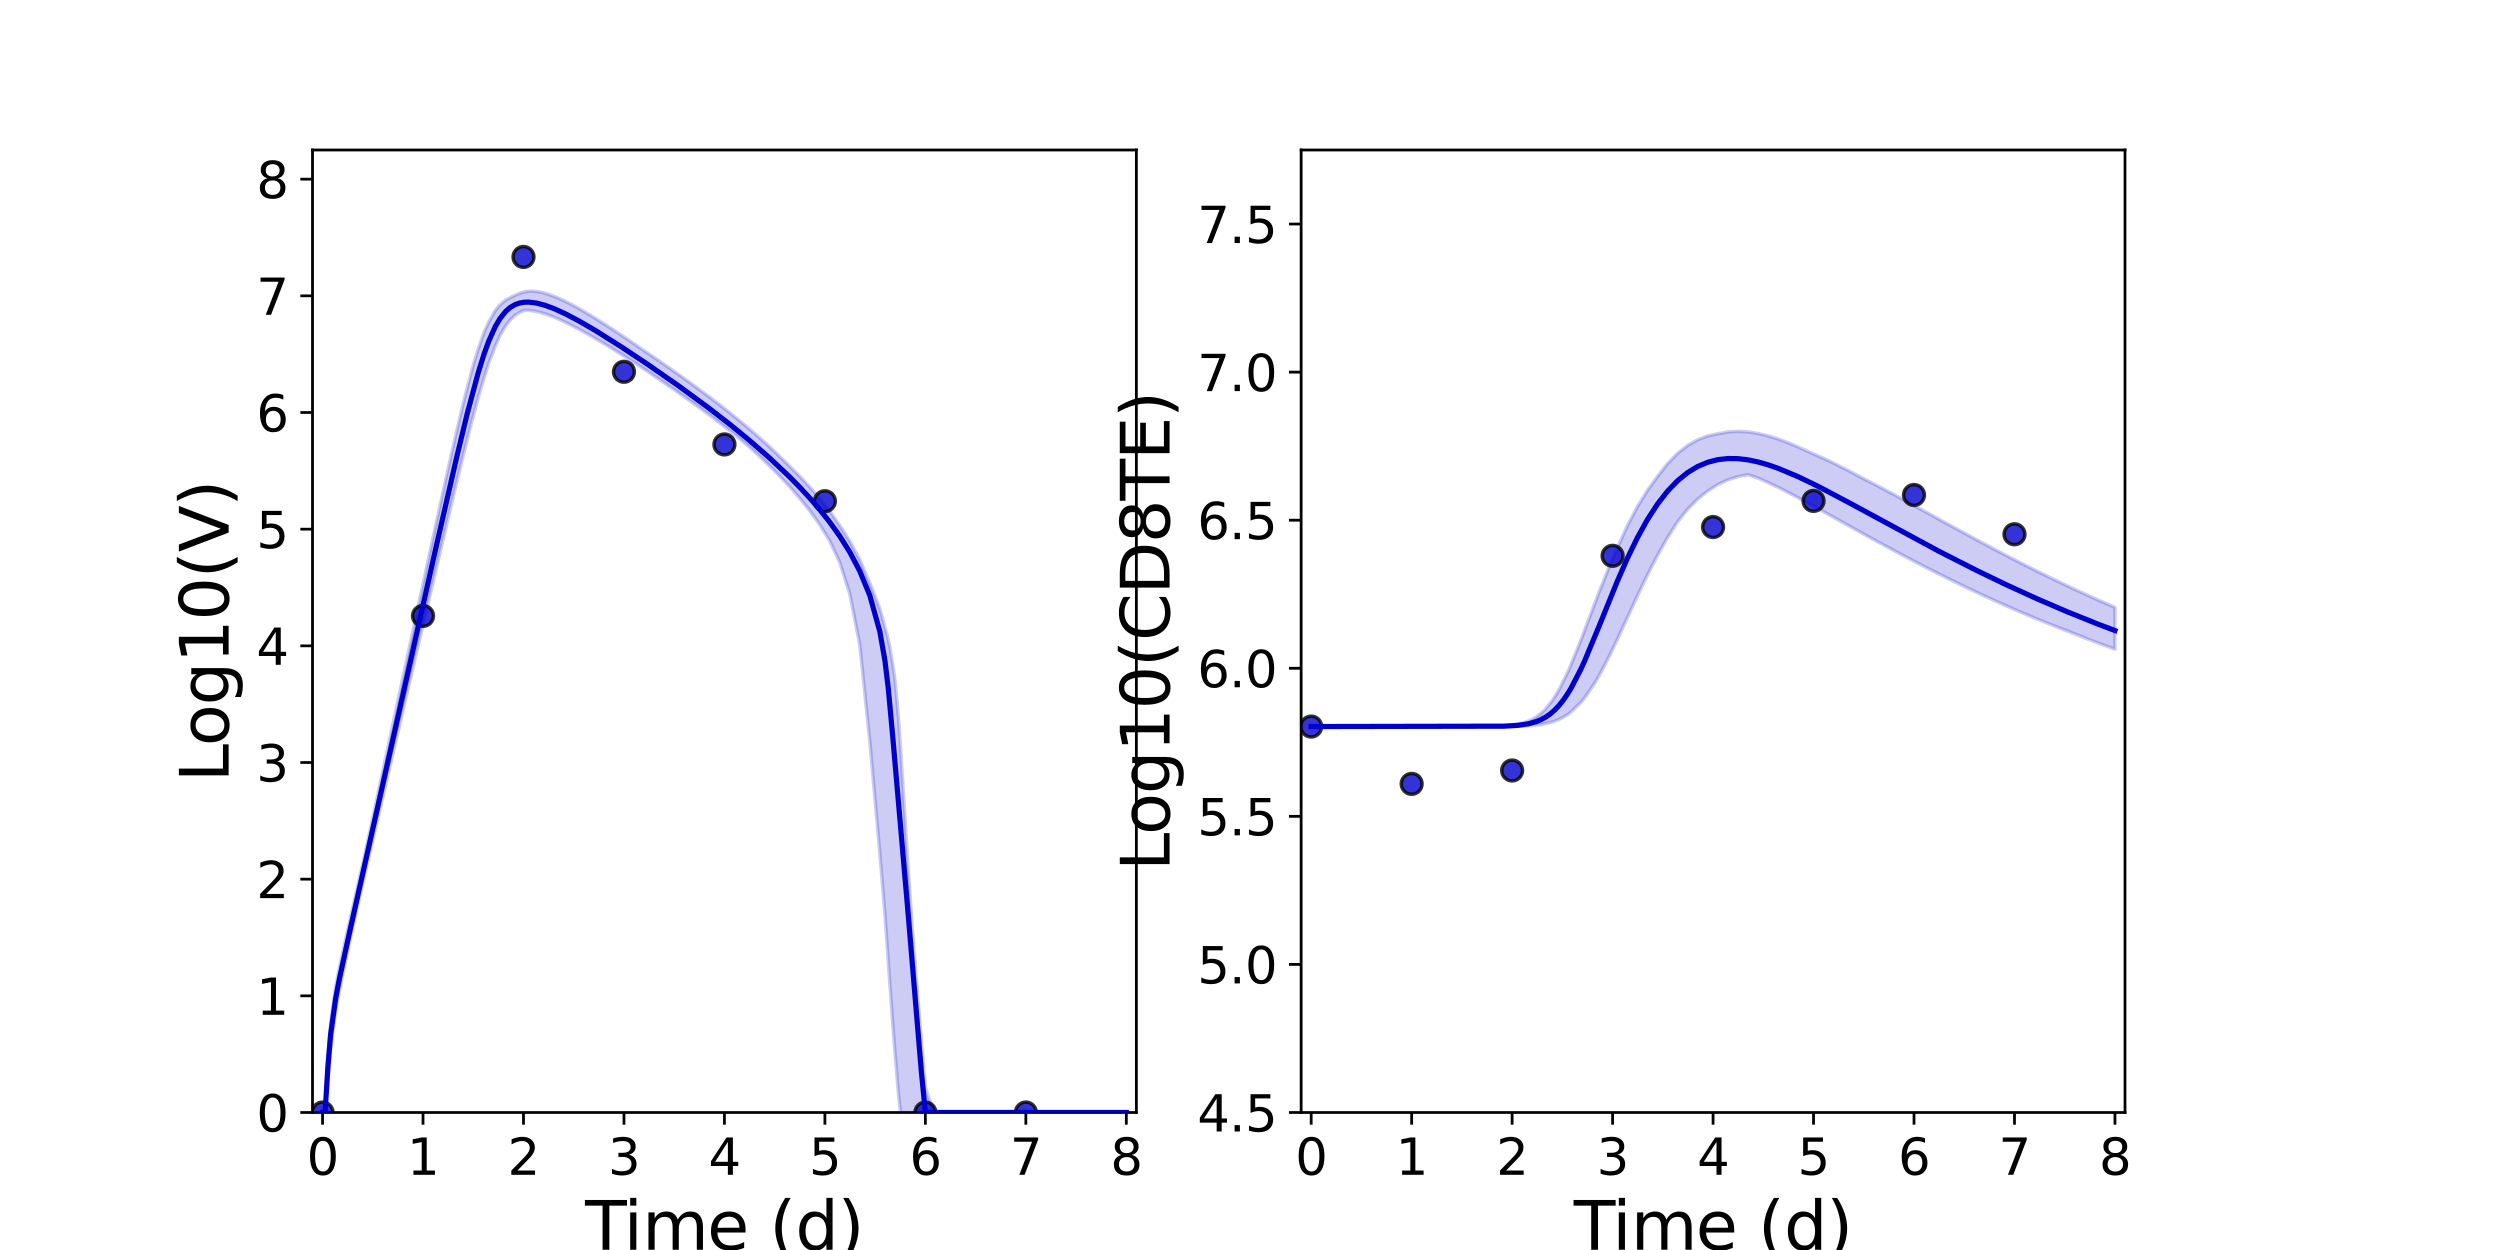 <?xml version="1.0" encoding="utf-8" standalone="no"?>
<!DOCTYPE svg PUBLIC "-//W3C//DTD SVG 1.1//EN"
  "http://www.w3.org/Graphics/SVG/1.1/DTD/svg11.dtd">
<svg xmlns:xlink="http://www.w3.org/1999/xlink" width="720pt" height="360pt" viewBox="0 0 720 360" xmlns="http://www.w3.org/2000/svg" version="1.1">
 <defs>
  <style type="text/css">*{stroke-linejoin: round; stroke-linecap: butt}</style>
 </defs>
 <g id="figure_1">
  <g id="patch_1">
   <path d="M 0 360 
L 720 360 
L 720 0 
L 0 0 
z
" style="fill: #ffffff"/>
  </g>
  <g id="axes_1">
   <g id="patch_2">
    <path d="M 90 320.4 
L 327.273 320.4 
L 327.273 43.2 
L 90 43.2 
z
" style="fill: #ffffff"/>
   </g>
   <g id="matplotlib.axis_1">
    <g id="xtick_1">
     <g id="line2d_1">
      <defs>
       <path id="m42e79cc9df" d="M 0 0 
L 0 3.5 
" style="stroke: #000000; stroke-width: 0.8"/>
      </defs>
      <g>
       <use xlink:href="#m42e79cc9df" x="92.894" y="320.4" style="stroke: #000000; stroke-width: 0.8"/>
      </g>
     </g>
     <g id="text_1">
      <!-- 0 -->
      <g transform="translate(88.313 338.342) scale(0.144 -0.144)">
       <defs>
        <path id="DejaVuSans-30" d="M 2034 4250 
Q 1547 4250 1301 3770 
Q 1056 3291 1056 2328 
Q 1056 1369 1301 889 
Q 1547 409 2034 409 
Q 2525 409 2770 889 
Q 3016 1369 3016 2328 
Q 3016 3291 2770 3770 
Q 2525 4250 2034 4250 
z
M 2034 4750 
Q 2819 4750 3233 4129 
Q 3647 3509 3647 2328 
Q 3647 1150 3233 529 
Q 2819 -91 2034 -91 
Q 1250 -91 836 529 
Q 422 1150 422 2328 
Q 422 3509 836 4129 
Q 1250 4750 2034 4750 
z
" transform="scale(0.016)"/>
       </defs>
       <use xlink:href="#DejaVuSans-30"/>
      </g>
     </g>
    </g>
    <g id="xtick_2">
     <g id="line2d_2">
      <g>
       <use xlink:href="#m42e79cc9df" x="121.829" y="320.4" style="stroke: #000000; stroke-width: 0.8"/>
      </g>
     </g>
     <g id="text_2">
      <!-- 1 -->
      <g transform="translate(117.248 338.342) scale(0.144 -0.144)">
       <defs>
        <path id="DejaVuSans-31" d="M 794 531 
L 1825 531 
L 1825 4091 
L 703 3866 
L 703 4441 
L 1819 4666 
L 2450 4666 
L 2450 531 
L 3481 531 
L 3481 0 
L 794 0 
L 794 531 
z
" transform="scale(0.016)"/>
       </defs>
       <use xlink:href="#DejaVuSans-31"/>
      </g>
     </g>
    </g>
    <g id="xtick_3">
     <g id="line2d_3">
      <g>
       <use xlink:href="#m42e79cc9df" x="150.765" y="320.4" style="stroke: #000000; stroke-width: 0.8"/>
      </g>
     </g>
     <g id="text_3">
      <!-- 2 -->
      <g transform="translate(146.184 338.342) scale(0.144 -0.144)">
       <defs>
        <path id="DejaVuSans-32" d="M 1228 531 
L 3431 531 
L 3431 0 
L 469 0 
L 469 531 
Q 828 903 1448 1529 
Q 2069 2156 2228 2338 
Q 2531 2678 2651 2914 
Q 2772 3150 2772 3378 
Q 2772 3750 2511 3984 
Q 2250 4219 1831 4219 
Q 1534 4219 1204 4116 
Q 875 4013 500 3803 
L 500 4441 
Q 881 4594 1212 4672 
Q 1544 4750 1819 4750 
Q 2544 4750 2975 4387 
Q 3406 4025 3406 3419 
Q 3406 3131 3298 2873 
Q 3191 2616 2906 2266 
Q 2828 2175 2409 1742 
Q 1991 1309 1228 531 
z
" transform="scale(0.016)"/>
       </defs>
       <use xlink:href="#DejaVuSans-32"/>
      </g>
     </g>
    </g>
    <g id="xtick_4">
     <g id="line2d_4">
      <g>
       <use xlink:href="#m42e79cc9df" x="179.701" y="320.4" style="stroke: #000000; stroke-width: 0.8"/>
      </g>
     </g>
     <g id="text_4">
      <!-- 3 -->
      <g transform="translate(175.12 338.342) scale(0.144 -0.144)">
       <defs>
        <path id="DejaVuSans-33" d="M 2597 2516 
Q 3050 2419 3304 2112 
Q 3559 1806 3559 1356 
Q 3559 666 3084 287 
Q 2609 -91 1734 -91 
Q 1441 -91 1130 -33 
Q 819 25 488 141 
L 488 750 
Q 750 597 1062 519 
Q 1375 441 1716 441 
Q 2309 441 2620 675 
Q 2931 909 2931 1356 
Q 2931 1769 2642 2001 
Q 2353 2234 1838 2234 
L 1294 2234 
L 1294 2753 
L 1863 2753 
Q 2328 2753 2575 2939 
Q 2822 3125 2822 3475 
Q 2822 3834 2567 4026 
Q 2313 4219 1838 4219 
Q 1578 4219 1281 4162 
Q 984 4106 628 3988 
L 628 4550 
Q 988 4650 1302 4700 
Q 1616 4750 1894 4750 
Q 2613 4750 3031 4423 
Q 3450 4097 3450 3541 
Q 3450 3153 3228 2886 
Q 3006 2619 2597 2516 
z
" transform="scale(0.016)"/>
       </defs>
       <use xlink:href="#DejaVuSans-33"/>
      </g>
     </g>
    </g>
    <g id="xtick_5">
     <g id="line2d_5">
      <g>
       <use xlink:href="#m42e79cc9df" x="208.636" y="320.4" style="stroke: #000000; stroke-width: 0.8"/>
      </g>
     </g>
     <g id="text_5">
      <!-- 4 -->
      <g transform="translate(204.055 338.342) scale(0.144 -0.144)">
       <defs>
        <path id="DejaVuSans-34" d="M 2419 4116 
L 825 1625 
L 2419 1625 
L 2419 4116 
z
M 2253 4666 
L 3047 4666 
L 3047 1625 
L 3713 1625 
L 3713 1100 
L 3047 1100 
L 3047 0 
L 2419 0 
L 2419 1100 
L 313 1100 
L 313 1709 
L 2253 4666 
z
" transform="scale(0.016)"/>
       </defs>
       <use xlink:href="#DejaVuSans-34"/>
      </g>
     </g>
    </g>
    <g id="xtick_6">
     <g id="line2d_6">
      <g>
       <use xlink:href="#m42e79cc9df" x="237.572" y="320.4" style="stroke: #000000; stroke-width: 0.8"/>
      </g>
     </g>
     <g id="text_6">
      <!-- 5 -->
      <g transform="translate(232.991 338.342) scale(0.144 -0.144)">
       <defs>
        <path id="DejaVuSans-35" d="M 691 4666 
L 3169 4666 
L 3169 4134 
L 1269 4134 
L 1269 2991 
Q 1406 3038 1543 3061 
Q 1681 3084 1819 3084 
Q 2600 3084 3056 2656 
Q 3513 2228 3513 1497 
Q 3513 744 3044 326 
Q 2575 -91 1722 -91 
Q 1428 -91 1123 -41 
Q 819 9 494 109 
L 494 744 
Q 775 591 1075 516 
Q 1375 441 1709 441 
Q 2250 441 2565 725 
Q 2881 1009 2881 1497 
Q 2881 1984 2565 2268 
Q 2250 2553 1709 2553 
Q 1456 2553 1204 2497 
Q 953 2441 691 2322 
L 691 4666 
z
" transform="scale(0.016)"/>
       </defs>
       <use xlink:href="#DejaVuSans-35"/>
      </g>
     </g>
    </g>
    <g id="xtick_7">
     <g id="line2d_7">
      <g>
       <use xlink:href="#m42e79cc9df" x="266.508" y="320.4" style="stroke: #000000; stroke-width: 0.8"/>
      </g>
     </g>
     <g id="text_7">
      <!-- 6 -->
      <g transform="translate(261.927 338.342) scale(0.144 -0.144)">
       <defs>
        <path id="DejaVuSans-36" d="M 2113 2584 
Q 1688 2584 1439 2293 
Q 1191 2003 1191 1497 
Q 1191 994 1439 701 
Q 1688 409 2113 409 
Q 2538 409 2786 701 
Q 3034 994 3034 1497 
Q 3034 2003 2786 2293 
Q 2538 2584 2113 2584 
z
M 3366 4563 
L 3366 3988 
Q 3128 4100 2886 4159 
Q 2644 4219 2406 4219 
Q 1781 4219 1451 3797 
Q 1122 3375 1075 2522 
Q 1259 2794 1537 2939 
Q 1816 3084 2150 3084 
Q 2853 3084 3261 2657 
Q 3669 2231 3669 1497 
Q 3669 778 3244 343 
Q 2819 -91 2113 -91 
Q 1303 -91 875 529 
Q 447 1150 447 2328 
Q 447 3434 972 4092 
Q 1497 4750 2381 4750 
Q 2619 4750 2861 4703 
Q 3103 4656 3366 4563 
z
" transform="scale(0.016)"/>
       </defs>
       <use xlink:href="#DejaVuSans-36"/>
      </g>
     </g>
    </g>
    <g id="xtick_8">
     <g id="line2d_8">
      <g>
       <use xlink:href="#m42e79cc9df" x="295.443" y="320.4" style="stroke: #000000; stroke-width: 0.8"/>
      </g>
     </g>
     <g id="text_8">
      <!-- 7 -->
      <g transform="translate(290.862 338.342) scale(0.144 -0.144)">
       <defs>
        <path id="DejaVuSans-37" d="M 525 4666 
L 3525 4666 
L 3525 4397 
L 1831 0 
L 1172 0 
L 2766 4134 
L 525 4134 
L 525 4666 
z
" transform="scale(0.016)"/>
       </defs>
       <use xlink:href="#DejaVuSans-37"/>
      </g>
     </g>
    </g>
    <g id="xtick_9">
     <g id="line2d_9">
      <g>
       <use xlink:href="#m42e79cc9df" x="324.379" y="320.4" style="stroke: #000000; stroke-width: 0.8"/>
      </g>
     </g>
     <g id="text_9">
      <!-- 8 -->
      <g transform="translate(319.798 338.342) scale(0.144 -0.144)">
       <defs>
        <path id="DejaVuSans-38" d="M 2034 2216 
Q 1584 2216 1326 1975 
Q 1069 1734 1069 1313 
Q 1069 891 1326 650 
Q 1584 409 2034 409 
Q 2484 409 2743 651 
Q 3003 894 3003 1313 
Q 3003 1734 2745 1975 
Q 2488 2216 2034 2216 
z
M 1403 2484 
Q 997 2584 770 2862 
Q 544 3141 544 3541 
Q 544 4100 942 4425 
Q 1341 4750 2034 4750 
Q 2731 4750 3128 4425 
Q 3525 4100 3525 3541 
Q 3525 3141 3298 2862 
Q 3072 2584 2669 2484 
Q 3125 2378 3379 2068 
Q 3634 1759 3634 1313 
Q 3634 634 3220 271 
Q 2806 -91 2034 -91 
Q 1263 -91 848 271 
Q 434 634 434 1313 
Q 434 1759 690 2068 
Q 947 2378 1403 2484 
z
M 1172 3481 
Q 1172 3119 1398 2916 
Q 1625 2713 2034 2713 
Q 2441 2713 2670 2916 
Q 2900 3119 2900 3481 
Q 2900 3844 2670 4047 
Q 2441 4250 2034 4250 
Q 1625 4250 1398 4047 
Q 1172 3844 1172 3481 
z
" transform="scale(0.016)"/>
       </defs>
       <use xlink:href="#DejaVuSans-38"/>
      </g>
     </g>
    </g>
    <g id="text_10">
     <!-- Time (d) -->
     <g transform="translate(168.511 359.925) scale(0.192 -0.192)">
      <defs>
       <path id="DejaVuSans-54" d="M -19 4666 
L 3928 4666 
L 3928 4134 
L 2272 4134 
L 2272 0 
L 1638 0 
L 1638 4134 
L -19 4134 
L -19 4666 
z
" transform="scale(0.016)"/>
       <path id="DejaVuSans-69" d="M 603 3500 
L 1178 3500 
L 1178 0 
L 603 0 
L 603 3500 
z
M 603 4863 
L 1178 4863 
L 1178 4134 
L 603 4134 
L 603 4863 
z
" transform="scale(0.016)"/>
       <path id="DejaVuSans-6d" d="M 3328 2828 
Q 3544 3216 3844 3400 
Q 4144 3584 4550 3584 
Q 5097 3584 5394 3201 
Q 5691 2819 5691 2113 
L 5691 0 
L 5113 0 
L 5113 2094 
Q 5113 2597 4934 2840 
Q 4756 3084 4391 3084 
Q 3944 3084 3684 2787 
Q 3425 2491 3425 1978 
L 3425 0 
L 2847 0 
L 2847 2094 
Q 2847 2600 2669 2842 
Q 2491 3084 2119 3084 
Q 1678 3084 1418 2786 
Q 1159 2488 1159 1978 
L 1159 0 
L 581 0 
L 581 3500 
L 1159 3500 
L 1159 2956 
Q 1356 3278 1631 3431 
Q 1906 3584 2284 3584 
Q 2666 3584 2933 3390 
Q 3200 3197 3328 2828 
z
" transform="scale(0.016)"/>
       <path id="DejaVuSans-65" d="M 3597 1894 
L 3597 1613 
L 953 1613 
Q 991 1019 1311 708 
Q 1631 397 2203 397 
Q 2534 397 2845 478 
Q 3156 559 3463 722 
L 3463 178 
Q 3153 47 2828 -22 
Q 2503 -91 2169 -91 
Q 1331 -91 842 396 
Q 353 884 353 1716 
Q 353 2575 817 3079 
Q 1281 3584 2069 3584 
Q 2775 3584 3186 3129 
Q 3597 2675 3597 1894 
z
M 3022 2063 
Q 3016 2534 2758 2815 
Q 2500 3097 2075 3097 
Q 1594 3097 1305 2825 
Q 1016 2553 972 2059 
L 3022 2063 
z
" transform="scale(0.016)"/>
       <path id="DejaVuSans-20" transform="scale(0.016)"/>
       <path id="DejaVuSans-28" d="M 1984 4856 
Q 1566 4138 1362 3434 
Q 1159 2731 1159 2009 
Q 1159 1288 1364 580 
Q 1569 -128 1984 -844 
L 1484 -844 
Q 1016 -109 783 600 
Q 550 1309 550 2009 
Q 550 2706 781 3412 
Q 1013 4119 1484 4856 
L 1984 4856 
z
" transform="scale(0.016)"/>
       <path id="DejaVuSans-64" d="M 2906 2969 
L 2906 4863 
L 3481 4863 
L 3481 0 
L 2906 0 
L 2906 525 
Q 2725 213 2448 61 
Q 2172 -91 1784 -91 
Q 1150 -91 751 415 
Q 353 922 353 1747 
Q 353 2572 751 3078 
Q 1150 3584 1784 3584 
Q 2172 3584 2448 3432 
Q 2725 3281 2906 2969 
z
M 947 1747 
Q 947 1113 1208 752 
Q 1469 391 1925 391 
Q 2381 391 2643 752 
Q 2906 1113 2906 1747 
Q 2906 2381 2643 2742 
Q 2381 3103 1925 3103 
Q 1469 3103 1208 2742 
Q 947 2381 947 1747 
z
" transform="scale(0.016)"/>
       <path id="DejaVuSans-29" d="M 513 4856 
L 1013 4856 
Q 1481 4119 1714 3412 
Q 1947 2706 1947 2009 
Q 1947 1309 1714 600 
Q 1481 -109 1013 -844 
L 513 -844 
Q 928 -128 1133 580 
Q 1338 1288 1338 2009 
Q 1338 2731 1133 3434 
Q 928 4138 513 4856 
z
" transform="scale(0.016)"/>
      </defs>
      <use xlink:href="#DejaVuSans-54"/>
      <use xlink:href="#DejaVuSans-69" x="57.959"/>
      <use xlink:href="#DejaVuSans-6d" x="85.742"/>
      <use xlink:href="#DejaVuSans-65" x="183.154"/>
      <use xlink:href="#DejaVuSans-20" x="244.678"/>
      <use xlink:href="#DejaVuSans-28" x="276.465"/>
      <use xlink:href="#DejaVuSans-64" x="315.479"/>
      <use xlink:href="#DejaVuSans-29" x="378.955"/>
     </g>
    </g>
   </g>
   <g id="matplotlib.axis_2">
    <g id="ytick_1">
     <g id="line2d_10">
      <defs>
       <path id="m492122b2b8" d="M 0 0 
L -3.5 0 
" style="stroke: #000000; stroke-width: 0.8"/>
      </defs>
      <g>
       <use xlink:href="#m492122b2b8" x="90" y="320.4" style="stroke: #000000; stroke-width: 0.8"/>
      </g>
     </g>
     <g id="text_11">
      <!-- 0 -->
      <g transform="translate(73.838 325.871) scale(0.144 -0.144)">
       <use xlink:href="#DejaVuSans-30"/>
      </g>
     </g>
    </g>
    <g id="ytick_2">
     <g id="line2d_11">
      <g>
       <use xlink:href="#m492122b2b8" x="90" y="286.8" style="stroke: #000000; stroke-width: 0.8"/>
      </g>
     </g>
     <g id="text_12">
      <!-- 1 -->
      <g transform="translate(73.838 292.271) scale(0.144 -0.144)">
       <use xlink:href="#DejaVuSans-31"/>
      </g>
     </g>
    </g>
    <g id="ytick_3">
     <g id="line2d_12">
      <g>
       <use xlink:href="#m492122b2b8" x="90" y="253.2" style="stroke: #000000; stroke-width: 0.8"/>
      </g>
     </g>
     <g id="text_13">
      <!-- 2 -->
      <g transform="translate(73.838 258.671) scale(0.144 -0.144)">
       <use xlink:href="#DejaVuSans-32"/>
      </g>
     </g>
    </g>
    <g id="ytick_4">
     <g id="line2d_13">
      <g>
       <use xlink:href="#m492122b2b8" x="90" y="219.6" style="stroke: #000000; stroke-width: 0.8"/>
      </g>
     </g>
     <g id="text_14">
      <!-- 3 -->
      <g transform="translate(73.838 225.071) scale(0.144 -0.144)">
       <use xlink:href="#DejaVuSans-33"/>
      </g>
     </g>
    </g>
    <g id="ytick_5">
     <g id="line2d_14">
      <g>
       <use xlink:href="#m492122b2b8" x="90" y="186" style="stroke: #000000; stroke-width: 0.8"/>
      </g>
     </g>
     <g id="text_15">
      <!-- 4 -->
      <g transform="translate(73.838 191.471) scale(0.144 -0.144)">
       <use xlink:href="#DejaVuSans-34"/>
      </g>
     </g>
    </g>
    <g id="ytick_6">
     <g id="line2d_15">
      <g>
       <use xlink:href="#m492122b2b8" x="90" y="152.4" style="stroke: #000000; stroke-width: 0.8"/>
      </g>
     </g>
     <g id="text_16">
      <!-- 5 -->
      <g transform="translate(73.838 157.871) scale(0.144 -0.144)">
       <use xlink:href="#DejaVuSans-35"/>
      </g>
     </g>
    </g>
    <g id="ytick_7">
     <g id="line2d_16">
      <g>
       <use xlink:href="#m492122b2b8" x="90" y="118.8" style="stroke: #000000; stroke-width: 0.8"/>
      </g>
     </g>
     <g id="text_17">
      <!-- 6 -->
      <g transform="translate(73.838 124.271) scale(0.144 -0.144)">
       <use xlink:href="#DejaVuSans-36"/>
      </g>
     </g>
    </g>
    <g id="ytick_8">
     <g id="line2d_17">
      <g>
       <use xlink:href="#m492122b2b8" x="90" y="85.2" style="stroke: #000000; stroke-width: 0.8"/>
      </g>
     </g>
     <g id="text_18">
      <!-- 7 -->
      <g transform="translate(73.838 90.671) scale(0.144 -0.144)">
       <use xlink:href="#DejaVuSans-37"/>
      </g>
     </g>
    </g>
    <g id="ytick_9">
     <g id="line2d_18">
      <g>
       <use xlink:href="#m492122b2b8" x="90" y="51.6" style="stroke: #000000; stroke-width: 0.8"/>
      </g>
     </g>
     <g id="text_19">
      <!-- 8 -->
      <g transform="translate(73.838 57.071) scale(0.144 -0.144)">
       <use xlink:href="#DejaVuSans-38"/>
      </g>
     </g>
    </g>
    <g id="text_20">
     <!-- Log10(V) -->
     <g transform="translate(65.845 225.224) rotate(-90) scale(0.192 -0.192)">
      <defs>
       <path id="DejaVuSans-4c" d="M 628 4666 
L 1259 4666 
L 1259 531 
L 3531 531 
L 3531 0 
L 628 0 
L 628 4666 
z
" transform="scale(0.016)"/>
       <path id="DejaVuSans-6f" d="M 1959 3097 
Q 1497 3097 1228 2736 
Q 959 2375 959 1747 
Q 959 1119 1226 758 
Q 1494 397 1959 397 
Q 2419 397 2687 759 
Q 2956 1122 2956 1747 
Q 2956 2369 2687 2733 
Q 2419 3097 1959 3097 
z
M 1959 3584 
Q 2709 3584 3137 3096 
Q 3566 2609 3566 1747 
Q 3566 888 3137 398 
Q 2709 -91 1959 -91 
Q 1206 -91 779 398 
Q 353 888 353 1747 
Q 353 2609 779 3096 
Q 1206 3584 1959 3584 
z
" transform="scale(0.016)"/>
       <path id="DejaVuSans-67" d="M 2906 1791 
Q 2906 2416 2648 2759 
Q 2391 3103 1925 3103 
Q 1463 3103 1205 2759 
Q 947 2416 947 1791 
Q 947 1169 1205 825 
Q 1463 481 1925 481 
Q 2391 481 2648 825 
Q 2906 1169 2906 1791 
z
M 3481 434 
Q 3481 -459 3084 -895 
Q 2688 -1331 1869 -1331 
Q 1566 -1331 1297 -1286 
Q 1028 -1241 775 -1147 
L 775 -588 
Q 1028 -725 1275 -790 
Q 1522 -856 1778 -856 
Q 2344 -856 2625 -561 
Q 2906 -266 2906 331 
L 2906 616 
Q 2728 306 2450 153 
Q 2172 0 1784 0 
Q 1141 0 747 490 
Q 353 981 353 1791 
Q 353 2603 747 3093 
Q 1141 3584 1784 3584 
Q 2172 3584 2450 3431 
Q 2728 3278 2906 2969 
L 2906 3500 
L 3481 3500 
L 3481 434 
z
" transform="scale(0.016)"/>
       <path id="DejaVuSans-56" d="M 1831 0 
L 50 4666 
L 709 4666 
L 2188 738 
L 3669 4666 
L 4325 4666 
L 2547 0 
L 1831 0 
z
" transform="scale(0.016)"/>
      </defs>
      <use xlink:href="#DejaVuSans-4c"/>
      <use xlink:href="#DejaVuSans-6f" x="53.963"/>
      <use xlink:href="#DejaVuSans-67" x="115.145"/>
      <use xlink:href="#DejaVuSans-31" x="178.621"/>
      <use xlink:href="#DejaVuSans-30" x="242.244"/>
      <use xlink:href="#DejaVuSans-28" x="305.867"/>
      <use xlink:href="#DejaVuSans-56" x="344.881"/>
      <use xlink:href="#DejaVuSans-29" x="413.289"/>
     </g>
    </g>
   </g>
   <g id="patch_3">
    <path d="M 90 320.4 
L 90 43.2 
" style="fill: none; stroke: #000000; stroke-width: 0.8; stroke-linejoin: miter; stroke-linecap: square"/>
   </g>
   <g id="patch_4">
    <path d="M 327.273 320.4 
L 327.273 43.2 
" style="fill: none; stroke: #000000; stroke-width: 0.8; stroke-linejoin: miter; stroke-linecap: square"/>
   </g>
   <g id="patch_5">
    <path d="M 90 320.4 
L 327.273 320.4 
" style="fill: none; stroke: #000000; stroke-width: 0.8; stroke-linejoin: miter; stroke-linecap: square"/>
   </g>
   <g id="patch_6">
    <path d="M 90 43.2 
L 327.273 43.2 
" style="fill: none; stroke: #000000; stroke-width: 0.8; stroke-linejoin: miter; stroke-linecap: square"/>
   </g>
   <g id="PolyCollection_1">
    <defs>
     <path id="mf44d8badfb" d="M 92.894 -39.6 
L 92.894 -39.6 
L 92.897 -39.6 
L 92.93 -39.6 
L 93.264 -39.6 
L 93.624 -39.6 
L 94.423 -48.706 
L 95.222 -57.888 
L 96.68 -68.886 
L 97.806 -75.152 
L 99.695 -84.212 
L 100.906 -89.774 
L 102.793 -98.282 
L 104.05 -103.908 
L 105.882 -111.818 
L 107.173 -117.333 
L 109.175 -125.916 
L 110.427 -131.262 
L 112.121 -138.536 
L 113.415 -144.079 
L 115.247 -151.913 
L 116.522 -157.364 
L 118.207 -164.577 
L 119.501 -170.11 
L 121.293 -177.766 
L 122.56 -183.175 
L 124.212 -190.221 
L 125.495 -195.692 
L 127.249 -203.131 
L 128.513 -208.481 
L 130.176 -215.467 
L 131.46 -220.835 
L 133.243 -228.136 
L 134.53 -233.348 
L 136.447 -240.735 
L 137.723 -245.467 
L 139.445 -251.292 
L 140.762 -255.452 
L 142.638 -260.319 
L 144.002 -263.367 
L 145.669 -266.231 
L 146.958 -267.871 
L 148.442 -269.294 
L 149.677 -270.048 
L 150.958 -270.597 
L 152.239 -270.61 
L 153.343 -270.491 
L 154.471 -270.288 
L 155.345 -270.084 
L 156.204 -269.848 
L 156.957 -269.614 
L 157.721 -269.356 
L 158.379 -269.114 
L 159.075 -268.839 
L 159.771 -268.563 
L 160.396 -268.306 
L 161.036 -268.019 
L 161.675 -267.722 
L 162.315 -267.425 
L 162.954 -267.123 
L 163.594 -266.821 
L 164.234 -266.5 
L 164.885 -266.165 
L 165.548 -265.812 
L 166.232 -265.448 
L 166.937 -265.073 
L 167.671 -264.679 
L 170.564 -263.037 
L 171.667 -262.399 
L 174.56 -260.677 
L 176.117 -259.726 
L 179.01 -257.932 
L 181.045 -256.636 
L 183.939 -254.736 
L 186.833 -252.806 
L 189.726 -250.848 
L 192.62 -248.861 
L 195.513 -246.842 
L 198.407 -244.787 
L 201.3 -242.694 
L 204.194 -240.555 
L 207.088 -238.365 
L 209.981 -236.118 
L 212.875 -233.784 
L 215.768 -231.324 
L 218.662 -228.678 
L 221.555 -225.913 
L 224.449 -223.003 
L 227.343 -219.918 
L 230.236 -216.613 
L 233.13 -213.026 
L 236.023 -208.985 
L 238.917 -204.315 
L 241.81 -198.139 
L 244.704 -189.124 
L 247.598 -174.461 
L 250.491 -146.615 
L 253.385 -114.33 
L 254.831 -96.994 
L 255.789 -83.653 
L 256.268 -76.803 
L 256.435 -74.42 
L 256.864 -68.473 
L 257.073 -65.664 
L 257.556 -59.299 
L 257.848 -55.802 
L 258.742 -45.112 
L 259.356 -39.6 
L 260.62 -39.6 
L 261.387 -39.6 
L 262.816 -39.6 
L 263.722 -39.6 
L 265.368 -39.6 
L 266.52 -39.6 
L 268.889 -39.6 
L 270.736 -39.6 
L 273.63 -39.6 
L 275.95 -39.6 
L 278.844 -39.6 
L 281.738 -39.6 
L 284.631 -39.6 
L 287.525 -39.6 
L 290.418 -39.6 
L 293.312 -39.6 
L 296.205 -39.6 
L 299.099 -39.6 
L 301.993 -39.6 
L 304.886 -39.6 
L 307.78 -39.6 
L 310.673 -39.6 
L 313.567 -39.6 
L 316.46 -39.6 
L 319.354 -39.6 
L 322.248 -39.6 
L 324.379 -39.6 
L 324.379 -39.6 
L 324.379 -39.6 
L 322.248 -39.6 
L 319.354 -39.6 
L 316.46 -39.6 
L 313.567 -39.6 
L 310.673 -39.6 
L 307.78 -39.6 
L 304.886 -39.6 
L 301.993 -39.6 
L 299.099 -39.6 
L 296.205 -39.6 
L 293.312 -39.6 
L 290.418 -39.6 
L 287.525 -39.6 
L 284.631 -39.6 
L 281.738 -39.6 
L 278.844 -39.6 
L 275.95 -39.6 
L 273.63 -39.6 
L 270.736 -39.6 
L 268.889 -39.681 
L 266.52 -46.724 
L 265.368 -59.853 
L 263.722 -80.064 
L 262.816 -91.477 
L 261.387 -112.142 
L 260.62 -124.707 
L 259.356 -144.432 
L 258.742 -153.333 
L 257.848 -163.123 
L 257.556 -165.637 
L 257.073 -168.779 
L 256.864 -170.034 
L 256.435 -172.608 
L 256.268 -173.607 
L 255.789 -175.957 
L 254.831 -179.46 
L 253.385 -184.749 
L 250.491 -192.137 
L 247.598 -198.835 
L 244.704 -204.197 
L 241.81 -208.711 
L 238.917 -212.812 
L 236.023 -216.471 
L 233.13 -219.808 
L 230.236 -222.898 
L 227.343 -225.794 
L 224.449 -228.626 
L 221.555 -231.375 
L 218.662 -233.996 
L 215.768 -236.509 
L 212.875 -238.929 
L 209.981 -241.269 
L 207.088 -243.538 
L 204.194 -245.746 
L 201.3 -247.899 
L 198.407 -250.005 
L 195.513 -252.068 
L 192.62 -254.117 
L 189.726 -256.133 
L 186.833 -258.117 
L 183.939 -260.068 
L 181.045 -262.048 
L 179.01 -263.431 
L 176.117 -265.354 
L 174.56 -266.361 
L 171.667 -268.195 
L 170.564 -268.88 
L 167.671 -270.604 
L 166.937 -271.015 
L 166.232 -271.406 
L 165.548 -271.785 
L 164.885 -272.15 
L 164.234 -272.486 
L 163.594 -272.816 
L 162.954 -273.137 
L 162.315 -273.441 
L 161.675 -273.744 
L 161.036 -274.034 
L 160.396 -274.312 
L 159.771 -274.564 
L 159.075 -274.835 
L 158.379 -275.09 
L 157.721 -275.314 
L 156.957 -275.532 
L 156.204 -275.741 
L 155.345 -275.928 
L 154.471 -276.059 
L 153.343 -276.154 
L 152.239 -276.125 
L 150.958 -275.932 
L 149.677 -275.521 
L 148.442 -275.008 
L 146.958 -274.273 
L 145.669 -273.614 
L 144.002 -272.221 
L 142.638 -270.579 
L 140.762 -267.244 
L 139.445 -264.358 
L 137.723 -259.47 
L 136.447 -255.358 
L 134.53 -248.214 
L 133.243 -243.099 
L 131.46 -235.527 
L 130.176 -229.913 
L 128.513 -222.462 
L 127.249 -216.73 
L 125.495 -208.696 
L 124.212 -202.786 
L 122.56 -195.156 
L 121.293 -189.291 
L 119.501 -180.973 
L 118.207 -174.967 
L 116.522 -167.142 
L 115.247 -161.221 
L 113.415 -152.697 
L 112.121 -146.682 
L 110.427 -138.805 
L 109.175 -132.996 
L 107.173 -123.652 
L 105.882 -117.657 
L 104.05 -109.409 
L 102.793 -103.904 
L 100.906 -95.6 
L 99.695 -90.279 
L 97.806 -81.594 
L 96.68 -75.797 
L 95.222 -65.266 
L 94.423 -55.931 
L 93.624 -40.791 
L 93.264 -39.6 
L 92.93 -39.6 
L 92.897 -39.6 
L 92.894 -39.6 
z
" style="stroke: #0000cd; stroke-opacity: 0.2"/>
    </defs>
    <g clip-path="url(#p07a1754429)">
     <use xlink:href="#mf44d8badfb" x="0" y="360" style="fill: #0000cd; fill-opacity: 0.2; stroke: #0000cd; stroke-opacity: 0.2"/>
    </g>
   </g>
   <g id="PathCollection_1">
    <defs>
     <path id="m7a236b6e05" d="M 0 3 
C 0.796 3 1.559 2.684 2.121 2.121 
C 2.684 1.559 3 0.796 3 0 
C 3 -0.796 2.684 -1.559 2.121 -2.121 
C 1.559 -2.684 0.796 -3 0 -3 
C -0.796 -3 -1.559 -2.684 -2.121 -2.121 
C -2.684 -1.559 -3 -0.796 -3 0 
C -3 0.796 -2.684 1.559 -2.121 2.121 
C -1.559 2.684 -0.796 3 0 3 
z
" style="stroke: #000000; stroke-opacity: 0.8"/>
    </defs>
    <g clip-path="url(#p07a1754429)">
     <use xlink:href="#m7a236b6e05" x="92.894" y="320.4" style="fill: #0000cd; fill-opacity: 0.8; stroke: #000000; stroke-opacity: 0.8"/>
     <use xlink:href="#m7a236b6e05" x="121.829" y="177.379" style="fill: #0000cd; fill-opacity: 0.8; stroke: #000000; stroke-opacity: 0.8"/>
     <use xlink:href="#m7a236b6e05" x="150.765" y="74.001" style="fill: #0000cd; fill-opacity: 0.8; stroke: #000000; stroke-opacity: 0.8"/>
     <use xlink:href="#m7a236b6e05" x="179.701" y="107.074" style="fill: #0000cd; fill-opacity: 0.8; stroke: #000000; stroke-opacity: 0.8"/>
     <use xlink:href="#m7a236b6e05" x="208.636" y="127.999" style="fill: #0000cd; fill-opacity: 0.8; stroke: #000000; stroke-opacity: 0.8"/>
     <use xlink:href="#m7a236b6e05" x="237.572" y="144.344" style="fill: #0000cd; fill-opacity: 0.8; stroke: #000000; stroke-opacity: 0.8"/>
     <use xlink:href="#m7a236b6e05" x="266.508" y="320.4" style="fill: #0000cd; fill-opacity: 0.8; stroke: #000000; stroke-opacity: 0.8"/>
     <use xlink:href="#m7a236b6e05" x="295.443" y="320.4" style="fill: #0000cd; fill-opacity: 0.8; stroke: #000000; stroke-opacity: 0.8"/>
    </g>
   </g>
   <g id="line2d_19">
    <path d="M 92.894 320.4 
L 93.624 320.4 
L 94.423 307.412 
L 95.222 297.897 
L 96.68 287.478 
L 97.806 281.623 
L 100.906 267.468 
L 125.495 157.979 
L 131.46 131.966 
L 134.53 119.256 
L 137.723 107.35 
L 139.445 101.864 
L 140.762 98.242 
L 142.638 94.063 
L 144.002 91.734 
L 145.669 89.651 
L 146.958 88.534 
L 148.442 87.684 
L 149.677 87.265 
L 150.958 87.049 
L 152.239 87.013 
L 154.471 87.276 
L 156.957 87.927 
L 159.771 88.977 
L 162.954 90.441 
L 166.937 92.548 
L 171.667 95.31 
L 179.01 99.936 
L 186.833 105.142 
L 195.513 111.19 
L 204.194 117.564 
L 209.981 122.05 
L 215.768 126.78 
L 221.555 131.824 
L 227.343 137.285 
L 230.236 140.223 
L 233.13 143.34 
L 236.023 146.682 
L 238.917 150.317 
L 241.81 154.349 
L 244.704 158.949 
L 247.598 164.43 
L 250.491 171.456 
L 253.385 181.837 
L 254.831 190.064 
L 255.789 197.943 
L 257.073 211.73 
L 261.387 261.365 
L 265.368 308.868 
L 266.52 320.4 
L 324.379 320.4 
L 324.379 320.4 
" clip-path="url(#p07a1754429)" style="fill: none; stroke: #0000cd; stroke-width: 1.5; stroke-linecap: square"/>
   </g>
  </g>
  <g id="axes_2">
   <g id="patch_7">
    <path d="M 374.727 320.4 
L 612 320.4 
L 612 43.2 
L 374.727 43.2 
z
" style="fill: #ffffff"/>
   </g>
   <g id="matplotlib.axis_3">
    <g id="xtick_10">
     <g id="line2d_20">
      <g>
       <use xlink:href="#m42e79cc9df" x="377.621" y="320.4" style="stroke: #000000; stroke-width: 0.8"/>
      </g>
     </g>
     <g id="text_21">
      <!-- 0 -->
      <g transform="translate(373.04 338.342) scale(0.144 -0.144)">
       <use xlink:href="#DejaVuSans-30"/>
      </g>
     </g>
    </g>
    <g id="xtick_11">
     <g id="line2d_21">
      <g>
       <use xlink:href="#m42e79cc9df" x="406.557" y="320.4" style="stroke: #000000; stroke-width: 0.8"/>
      </g>
     </g>
     <g id="text_22">
      <!-- 1 -->
      <g transform="translate(401.976 338.342) scale(0.144 -0.144)">
       <use xlink:href="#DejaVuSans-31"/>
      </g>
     </g>
    </g>
    <g id="xtick_12">
     <g id="line2d_22">
      <g>
       <use xlink:href="#m42e79cc9df" x="435.492" y="320.4" style="stroke: #000000; stroke-width: 0.8"/>
      </g>
     </g>
     <g id="text_23">
      <!-- 2 -->
      <g transform="translate(430.911 338.342) scale(0.144 -0.144)">
       <use xlink:href="#DejaVuSans-32"/>
      </g>
     </g>
    </g>
    <g id="xtick_13">
     <g id="line2d_23">
      <g>
       <use xlink:href="#m42e79cc9df" x="464.428" y="320.4" style="stroke: #000000; stroke-width: 0.8"/>
      </g>
     </g>
     <g id="text_24">
      <!-- 3 -->
      <g transform="translate(459.847 338.342) scale(0.144 -0.144)">
       <use xlink:href="#DejaVuSans-33"/>
      </g>
     </g>
    </g>
    <g id="xtick_14">
     <g id="line2d_24">
      <g>
       <use xlink:href="#m42e79cc9df" x="493.364" y="320.4" style="stroke: #000000; stroke-width: 0.8"/>
      </g>
     </g>
     <g id="text_25">
      <!-- 4 -->
      <g transform="translate(488.783 338.342) scale(0.144 -0.144)">
       <use xlink:href="#DejaVuSans-34"/>
      </g>
     </g>
    </g>
    <g id="xtick_15">
     <g id="line2d_25">
      <g>
       <use xlink:href="#m42e79cc9df" x="522.299" y="320.4" style="stroke: #000000; stroke-width: 0.8"/>
      </g>
     </g>
     <g id="text_26">
      <!-- 5 -->
      <g transform="translate(517.718 338.342) scale(0.144 -0.144)">
       <use xlink:href="#DejaVuSans-35"/>
      </g>
     </g>
    </g>
    <g id="xtick_16">
     <g id="line2d_26">
      <g>
       <use xlink:href="#m42e79cc9df" x="551.235" y="320.4" style="stroke: #000000; stroke-width: 0.8"/>
      </g>
     </g>
     <g id="text_27">
      <!-- 6 -->
      <g transform="translate(546.654 338.342) scale(0.144 -0.144)">
       <use xlink:href="#DejaVuSans-36"/>
      </g>
     </g>
    </g>
    <g id="xtick_17">
     <g id="line2d_27">
      <g>
       <use xlink:href="#m42e79cc9df" x="580.171" y="320.4" style="stroke: #000000; stroke-width: 0.8"/>
      </g>
     </g>
     <g id="text_28">
      <!-- 7 -->
      <g transform="translate(575.59 338.342) scale(0.144 -0.144)">
       <use xlink:href="#DejaVuSans-37"/>
      </g>
     </g>
    </g>
    <g id="xtick_18">
     <g id="line2d_28">
      <g>
       <use xlink:href="#m42e79cc9df" x="609.106" y="320.4" style="stroke: #000000; stroke-width: 0.8"/>
      </g>
     </g>
     <g id="text_29">
      <!-- 8 -->
      <g transform="translate(604.525 338.342) scale(0.144 -0.144)">
       <use xlink:href="#DejaVuSans-38"/>
      </g>
     </g>
    </g>
    <g id="text_30">
     <!-- Time (d) -->
     <g transform="translate(453.239 359.925) scale(0.192 -0.192)">
      <use xlink:href="#DejaVuSans-54"/>
      <use xlink:href="#DejaVuSans-69" x="57.959"/>
      <use xlink:href="#DejaVuSans-6d" x="85.742"/>
      <use xlink:href="#DejaVuSans-65" x="183.154"/>
      <use xlink:href="#DejaVuSans-20" x="244.678"/>
      <use xlink:href="#DejaVuSans-28" x="276.465"/>
      <use xlink:href="#DejaVuSans-64" x="315.479"/>
      <use xlink:href="#DejaVuSans-29" x="378.955"/>
     </g>
    </g>
   </g>
   <g id="matplotlib.axis_4">
    <g id="ytick_10">
     <g id="line2d_29">
      <g>
       <use xlink:href="#m492122b2b8" x="374.727" y="320.4" style="stroke: #000000; stroke-width: 0.8"/>
      </g>
     </g>
     <g id="text_31">
      <!-- 4.5 -->
      <g transform="translate(344.827 325.871) scale(0.144 -0.144)">
       <defs>
        <path id="DejaVuSans-2e" d="M 684 794 
L 1344 794 
L 1344 0 
L 684 0 
L 684 794 
z
" transform="scale(0.016)"/>
       </defs>
       <use xlink:href="#DejaVuSans-34"/>
       <use xlink:href="#DejaVuSans-2e" x="63.623"/>
       <use xlink:href="#DejaVuSans-35" x="95.41"/>
      </g>
     </g>
    </g>
    <g id="ytick_11">
     <g id="line2d_30">
      <g>
       <use xlink:href="#m492122b2b8" x="374.727" y="277.754" style="stroke: #000000; stroke-width: 0.8"/>
      </g>
     </g>
     <g id="text_32">
      <!-- 5.0 -->
      <g transform="translate(344.827 283.225) scale(0.144 -0.144)">
       <use xlink:href="#DejaVuSans-35"/>
       <use xlink:href="#DejaVuSans-2e" x="63.623"/>
       <use xlink:href="#DejaVuSans-30" x="95.41"/>
      </g>
     </g>
    </g>
    <g id="ytick_12">
     <g id="line2d_31">
      <g>
       <use xlink:href="#m492122b2b8" x="374.727" y="235.108" style="stroke: #000000; stroke-width: 0.8"/>
      </g>
     </g>
     <g id="text_33">
      <!-- 5.5 -->
      <g transform="translate(344.827 240.579) scale(0.144 -0.144)">
       <use xlink:href="#DejaVuSans-35"/>
       <use xlink:href="#DejaVuSans-2e" x="63.623"/>
       <use xlink:href="#DejaVuSans-35" x="95.41"/>
      </g>
     </g>
    </g>
    <g id="ytick_13">
     <g id="line2d_32">
      <g>
       <use xlink:href="#m492122b2b8" x="374.727" y="192.462" style="stroke: #000000; stroke-width: 0.8"/>
      </g>
     </g>
     <g id="text_34">
      <!-- 6.0 -->
      <g transform="translate(344.827 197.932) scale(0.144 -0.144)">
       <use xlink:href="#DejaVuSans-36"/>
       <use xlink:href="#DejaVuSans-2e" x="63.623"/>
       <use xlink:href="#DejaVuSans-30" x="95.41"/>
      </g>
     </g>
    </g>
    <g id="ytick_14">
     <g id="line2d_33">
      <g>
       <use xlink:href="#m492122b2b8" x="374.727" y="149.815" style="stroke: #000000; stroke-width: 0.8"/>
      </g>
     </g>
     <g id="text_35">
      <!-- 6.5 -->
      <g transform="translate(344.827 155.286) scale(0.144 -0.144)">
       <use xlink:href="#DejaVuSans-36"/>
       <use xlink:href="#DejaVuSans-2e" x="63.623"/>
       <use xlink:href="#DejaVuSans-35" x="95.41"/>
      </g>
     </g>
    </g>
    <g id="ytick_15">
     <g id="line2d_34">
      <g>
       <use xlink:href="#m492122b2b8" x="374.727" y="107.169" style="stroke: #000000; stroke-width: 0.8"/>
      </g>
     </g>
     <g id="text_36">
      <!-- 7.0 -->
      <g transform="translate(344.827 112.64) scale(0.144 -0.144)">
       <use xlink:href="#DejaVuSans-37"/>
       <use xlink:href="#DejaVuSans-2e" x="63.623"/>
       <use xlink:href="#DejaVuSans-30" x="95.41"/>
      </g>
     </g>
    </g>
    <g id="ytick_16">
     <g id="line2d_35">
      <g>
       <use xlink:href="#m492122b2b8" x="374.727" y="64.523" style="stroke: #000000; stroke-width: 0.8"/>
      </g>
     </g>
     <g id="text_37">
      <!-- 7.5 -->
      <g transform="translate(344.827 69.994) scale(0.144 -0.144)">
       <use xlink:href="#DejaVuSans-37"/>
       <use xlink:href="#DejaVuSans-2e" x="63.623"/>
       <use xlink:href="#DejaVuSans-35" x="95.41"/>
      </g>
     </g>
    </g>
    <g id="text_38">
     <!-- Log10(CD8TE) -->
     <g transform="translate(336.834 250.79) rotate(-90) scale(0.192 -0.192)">
      <defs>
       <path id="DejaVuSans-43" d="M 4122 4306 
L 4122 3641 
Q 3803 3938 3442 4084 
Q 3081 4231 2675 4231 
Q 1875 4231 1450 3742 
Q 1025 3253 1025 2328 
Q 1025 1406 1450 917 
Q 1875 428 2675 428 
Q 3081 428 3442 575 
Q 3803 722 4122 1019 
L 4122 359 
Q 3791 134 3420 21 
Q 3050 -91 2638 -91 
Q 1578 -91 968 557 
Q 359 1206 359 2328 
Q 359 3453 968 4101 
Q 1578 4750 2638 4750 
Q 3056 4750 3426 4639 
Q 3797 4528 4122 4306 
z
" transform="scale(0.016)"/>
       <path id="DejaVuSans-44" d="M 1259 4147 
L 1259 519 
L 2022 519 
Q 2988 519 3436 956 
Q 3884 1394 3884 2338 
Q 3884 3275 3436 3711 
Q 2988 4147 2022 4147 
L 1259 4147 
z
M 628 4666 
L 1925 4666 
Q 3281 4666 3915 4102 
Q 4550 3538 4550 2338 
Q 4550 1131 3912 565 
Q 3275 0 1925 0 
L 628 0 
L 628 4666 
z
" transform="scale(0.016)"/>
       <path id="DejaVuSans-45" d="M 628 4666 
L 3578 4666 
L 3578 4134 
L 1259 4134 
L 1259 2753 
L 3481 2753 
L 3481 2222 
L 1259 2222 
L 1259 531 
L 3634 531 
L 3634 0 
L 628 0 
L 628 4666 
z
" transform="scale(0.016)"/>
      </defs>
      <use xlink:href="#DejaVuSans-4c"/>
      <use xlink:href="#DejaVuSans-6f" x="53.963"/>
      <use xlink:href="#DejaVuSans-67" x="115.145"/>
      <use xlink:href="#DejaVuSans-31" x="178.621"/>
      <use xlink:href="#DejaVuSans-30" x="242.244"/>
      <use xlink:href="#DejaVuSans-28" x="305.867"/>
      <use xlink:href="#DejaVuSans-43" x="344.881"/>
      <use xlink:href="#DejaVuSans-44" x="414.705"/>
      <use xlink:href="#DejaVuSans-38" x="491.707"/>
      <use xlink:href="#DejaVuSans-54" x="555.33"/>
      <use xlink:href="#DejaVuSans-45" x="616.414"/>
      <use xlink:href="#DejaVuSans-29" x="679.598"/>
     </g>
    </g>
   </g>
   <g id="patch_8">
    <path d="M 374.727 320.4 
L 374.727 43.2 
" style="fill: none; stroke: #000000; stroke-width: 0.8; stroke-linejoin: miter; stroke-linecap: square"/>
   </g>
   <g id="patch_9">
    <path d="M 612 320.4 
L 612 43.2 
" style="fill: none; stroke: #000000; stroke-width: 0.8; stroke-linejoin: miter; stroke-linecap: square"/>
   </g>
   <g id="patch_10">
    <path d="M 374.727 320.4 
L 612 320.4 
" style="fill: none; stroke: #000000; stroke-width: 0.8; stroke-linejoin: miter; stroke-linecap: square"/>
   </g>
   <g id="patch_11">
    <path d="M 374.727 43.2 
L 612 43.2 
" style="fill: none; stroke: #000000; stroke-width: 0.8; stroke-linejoin: miter; stroke-linecap: square"/>
   </g>
   <g id="PolyCollection_2">
    <defs>
     <path id="m1fc8d2ea6f" d="M 377.621 -150.752 
L 377.621 -150.752 
L 377.624 -150.752 
L 377.658 -150.752 
L 377.991 -150.752 
L 378.351 -150.752 
L 379.15 -150.752 
L 379.95 -150.752 
L 381.408 -150.752 
L 382.533 -150.752 
L 384.422 -150.752 
L 385.633 -150.752 
L 387.52 -150.752 
L 388.777 -150.752 
L 390.609 -150.752 
L 391.9 -150.752 
L 393.902 -150.752 
L 395.154 -150.752 
L 396.848 -150.752 
L 398.143 -150.752 
L 399.974 -150.752 
L 401.25 -150.752 
L 402.934 -150.752 
L 404.228 -150.752 
L 406.02 -150.752 
L 407.288 -150.752 
L 408.939 -150.752 
L 410.222 -150.752 
L 411.976 -150.752 
L 413.24 -150.752 
L 414.903 -150.752 
L 416.187 -150.752 
L 417.97 -150.752 
L 419.257 -150.752 
L 421.174 -150.753 
L 422.45 -150.753 
L 424.172 -150.754 
L 425.49 -150.755 
L 427.365 -150.757 
L 428.729 -150.76 
L 430.397 -150.765 
L 431.685 -150.771 
L 433.169 -150.782 
L 434.405 -150.796 
L 435.685 -150.817 
L 436.966 -150.846 
L 438.07 -150.88 
L 439.198 -150.929 
L 440.072 -150.977 
L 440.932 -151.037 
L 441.685 -151.102 
L 442.449 -151.18 
L 443.106 -151.261 
L 443.802 -151.361 
L 444.498 -151.478 
L 445.124 -151.599 
L 445.763 -151.742 
L 446.403 -151.906 
L 447.042 -152.092 
L 447.682 -152.304 
L 448.321 -152.543 
L 448.961 -152.813 
L 449.612 -153.121 
L 450.275 -153.476 
L 450.959 -153.885 
L 451.664 -154.356 
L 452.398 -154.903 
L 455.291 -157.713 
L 456.394 -159.021 
L 459.288 -163.279 
L 460.844 -165.936 
L 463.738 -171.537 
L 465.773 -175.79 
L 468.666 -182.078 
L 471.56 -188.356 
L 474.453 -194.393 
L 477.347 -200.024 
L 480.241 -205.142 
L 483.134 -209.696 
L 486.028 -213.337 
L 488.921 -216.243 
L 491.815 -218.595 
L 494.708 -220.432 
L 497.602 -221.796 
L 500.496 -222.73 
L 503.389 -223.279 
L 506.283 -222.322 
L 509.176 -221.045 
L 512.07 -219.659 
L 514.963 -218.192 
L 517.857 -216.665 
L 520.751 -215.097 
L 523.644 -213.502 
L 526.538 -211.891 
L 529.431 -210.273 
L 532.325 -208.656 
L 535.218 -207.045 
L 538.112 -205.444 
L 539.559 -204.648 
L 540.517 -204.123 
L 540.996 -203.861 
L 541.162 -203.77 
L 541.591 -203.536 
L 541.801 -203.422 
L 542.283 -203.16 
L 542.575 -203.002 
L 543.469 -202.517 
L 544.083 -202.186 
L 545.348 -201.505 
L 546.114 -201.095 
L 547.544 -200.333 
L 548.449 -199.852 
L 550.095 -198.985 
L 551.247 -198.381 
L 553.616 -197.153 
L 555.464 -196.206 
L 558.357 -194.738 
L 560.678 -193.577 
L 563.571 -192.151 
L 566.465 -190.75 
L 569.358 -189.376 
L 572.252 -188.029 
L 575.146 -186.71 
L 578.039 -185.419 
L 580.933 -184.156 
L 583.826 -182.921 
L 586.72 -181.716 
L 589.613 -180.54 
L 592.507 -179.394 
L 595.401 -178.277 
L 598.294 -177.131 
L 601.188 -175.99 
L 604.081 -174.883 
L 606.975 -173.812 
L 609.106 -173.042 
L 609.106 -185.075 
L 609.106 -185.075 
L 606.975 -185.998 
L 604.081 -187.275 
L 601.188 -188.578 
L 598.294 -189.907 
L 595.401 -191.261 
L 592.507 -192.641 
L 589.613 -194.045 
L 586.72 -195.473 
L 583.826 -196.923 
L 580.933 -198.396 
L 578.039 -199.89 
L 575.146 -201.403 
L 572.252 -202.935 
L 569.358 -204.483 
L 566.465 -206.047 
L 563.571 -207.623 
L 560.678 -209.208 
L 558.357 -210.485 
L 555.464 -212.08 
L 553.616 -213.099 
L 551.247 -214.402 
L 550.095 -215.034 
L 548.449 -215.932 
L 547.544 -216.426 
L 546.114 -217.201 
L 545.348 -217.613 
L 544.083 -218.292 
L 543.469 -218.62 
L 542.575 -219.092 
L 542.283 -219.247 
L 541.801 -219.502 
L 541.591 -219.612 
L 541.162 -219.836 
L 540.996 -219.923 
L 540.517 -220.171 
L 539.559 -220.668 
L 538.112 -221.405 
L 535.218 -222.937 
L 532.325 -224.464 
L 529.431 -225.94 
L 526.538 -227.349 
L 523.644 -228.673 
L 520.751 -229.94 
L 517.857 -231.276 
L 514.963 -232.496 
L 512.07 -233.574 
L 509.176 -234.478 
L 506.283 -235.173 
L 503.389 -235.621 
L 500.496 -235.778 
L 497.602 -235.595 
L 494.708 -235.074 
L 491.815 -234.458 
L 488.921 -233.358 
L 486.028 -231.706 
L 483.134 -229.431 
L 480.241 -226.465 
L 477.347 -222.74 
L 474.453 -218.728 
L 471.56 -214.058 
L 468.666 -208.514 
L 465.773 -202.123 
L 463.738 -197.445 
L 460.844 -190.247 
L 459.288 -186.177 
L 456.394 -178.51 
L 455.291 -175.608 
L 452.398 -168.457 
L 451.664 -166.716 
L 450.959 -165.293 
L 450.275 -163.912 
L 449.612 -162.573 
L 448.961 -161.258 
L 448.321 -160.234 
L 447.682 -159.211 
L 447.042 -158.201 
L 446.403 -157.402 
L 445.763 -156.603 
L 445.124 -155.824 
L 444.498 -155.211 
L 443.802 -154.576 
L 443.106 -154.035 
L 442.449 -153.542 
L 441.685 -153.077 
L 440.932 -152.703 
L 440.072 -152.304 
L 439.198 -151.988 
L 438.07 -151.668 
L 436.966 -151.431 
L 435.685 -151.227 
L 434.405 -151.082 
L 433.169 -150.983 
L 431.685 -150.901 
L 430.397 -150.854 
L 428.729 -150.814 
L 427.365 -150.793 
L 425.49 -150.775 
L 424.172 -150.767 
L 422.45 -150.761 
L 421.174 -150.758 
L 419.257 -150.755 
L 417.97 -150.754 
L 416.187 -150.753 
L 414.903 -150.753 
L 413.24 -150.752 
L 411.976 -150.752 
L 410.222 -150.752 
L 408.939 -150.752 
L 407.288 -150.752 
L 406.02 -150.752 
L 404.228 -150.752 
L 402.934 -150.752 
L 401.25 -150.752 
L 399.974 -150.752 
L 398.143 -150.752 
L 396.848 -150.752 
L 395.154 -150.752 
L 393.902 -150.752 
L 391.9 -150.752 
L 390.609 -150.752 
L 388.777 -150.752 
L 387.52 -150.752 
L 385.633 -150.752 
L 384.422 -150.752 
L 382.533 -150.752 
L 381.408 -150.752 
L 379.95 -150.752 
L 379.15 -150.752 
L 378.351 -150.752 
L 377.991 -150.752 
L 377.658 -150.752 
L 377.624 -150.752 
L 377.621 -150.752 
z
" style="stroke: #0000cd; stroke-opacity: 0.2"/>
    </defs>
    <g clip-path="url(#pe356fe3d01)">
     <use xlink:href="#m1fc8d2ea6f" x="0" y="360" style="fill: #0000cd; fill-opacity: 0.2; stroke: #0000cd; stroke-opacity: 0.2"/>
    </g>
   </g>
   <g id="PathCollection_2">
    <g clip-path="url(#pe356fe3d01)">
     <use xlink:href="#m7a236b6e05" x="348.685" y="232.552" style="fill: #0000cd; fill-opacity: 0.8; stroke: #000000; stroke-opacity: 0.8"/>
     <use xlink:href="#m7a236b6e05" x="377.621" y="209.248" style="fill: #0000cd; fill-opacity: 0.8; stroke: #000000; stroke-opacity: 0.8"/>
     <use xlink:href="#m7a236b6e05" x="406.557" y="225.757" style="fill: #0000cd; fill-opacity: 0.8; stroke: #000000; stroke-opacity: 0.8"/>
     <use xlink:href="#m7a236b6e05" x="435.492" y="221.905" style="fill: #0000cd; fill-opacity: 0.8; stroke: #000000; stroke-opacity: 0.8"/>
     <use xlink:href="#m7a236b6e05" x="464.428" y="160.076" style="fill: #0000cd; fill-opacity: 0.8; stroke: #000000; stroke-opacity: 0.8"/>
     <use xlink:href="#m7a236b6e05" x="493.364" y="151.79" style="fill: #0000cd; fill-opacity: 0.8; stroke: #000000; stroke-opacity: 0.8"/>
     <use xlink:href="#m7a236b6e05" x="522.299" y="144.256" style="fill: #0000cd; fill-opacity: 0.8; stroke: #000000; stroke-opacity: 0.8"/>
     <use xlink:href="#m7a236b6e05" x="551.235" y="142.559" style="fill: #0000cd; fill-opacity: 0.8; stroke: #000000; stroke-opacity: 0.8"/>
     <use xlink:href="#m7a236b6e05" x="580.171" y="153.869" style="fill: #0000cd; fill-opacity: 0.8; stroke: #000000; stroke-opacity: 0.8"/>
    </g>
   </g>
   <g id="line2d_36">
    <path d="M 377.621 209.248 
L 433.169 209.137 
L 436.966 208.916 
L 440.072 208.471 
L 442.449 207.817 
L 443.802 207.259 
L 445.124 206.545 
L 446.403 205.661 
L 447.682 204.561 
L 448.961 203.219 
L 450.275 201.568 
L 451.664 199.516 
L 452.398 198.304 
L 455.291 192.717 
L 456.394 190.305 
L 460.844 179.591 
L 465.773 167.434 
L 468.666 160.832 
L 471.56 154.874 
L 474.453 149.65 
L 477.347 145.186 
L 480.241 141.468 
L 483.134 138.46 
L 486.028 136.107 
L 488.921 134.352 
L 491.815 133.132 
L 494.708 132.387 
L 497.602 132.059 
L 500.496 132.09 
L 503.389 132.431 
L 506.283 133.034 
L 509.176 133.857 
L 512.07 134.861 
L 517.857 137.285 
L 523.644 140.087 
L 532.325 144.669 
L 558.357 158.743 
L 569.358 164.336 
L 578.039 168.52 
L 586.72 172.483 
L 595.401 176.211 
L 604.081 179.696 
L 609.106 181.6 
L 609.106 181.6 
" clip-path="url(#pe356fe3d01)" style="fill: none; stroke: #0000cd; stroke-width: 1.5; stroke-linecap: square"/>
   </g>
  </g>
  <g id="legend_1">
   <g id="patch_12">
    <path d="M 769.44 43.542 
L 867.528 43.542 
Q 871.368 43.542 871.368 39.702 
L 871.368 13.44 
Q 871.368 9.6 867.528 9.6 
L 769.44 9.6 
Q 765.6 9.6 765.6 13.44 
L 765.6 39.702 
Q 765.6 43.542 769.44 43.542 
z
" style="fill: #ffffff; opacity: 0.8; stroke: #cccccc; stroke-linejoin: miter"/>
   </g>
   <g id="PathCollection_3">
    <g>
     <use xlink:href="#m7a236b6e05" x="792.48" y="26.829" style="fill: #0000cd; fill-opacity: 0.8; stroke: #000000; stroke-opacity: 0.8"/>
    </g>
   </g>
   <g id="text_39">
    <!-- 302 -->
    <g transform="translate(827.04 31.869) scale(0.192 -0.192)">
     <use xlink:href="#DejaVuSans-33"/>
     <use xlink:href="#DejaVuSans-30" x="63.623"/>
     <use xlink:href="#DejaVuSans-32" x="127.246"/>
    </g>
   </g>
  </g>
 </g>
 <defs>
  <clipPath id="p07a1754429">
   <rect x="90" y="43.2" width="237.273" height="277.2"/>
  </clipPath>
  <clipPath id="pe356fe3d01">
   <rect x="374.727" y="43.2" width="237.273" height="277.2"/>
  </clipPath>
 </defs>
</svg>
